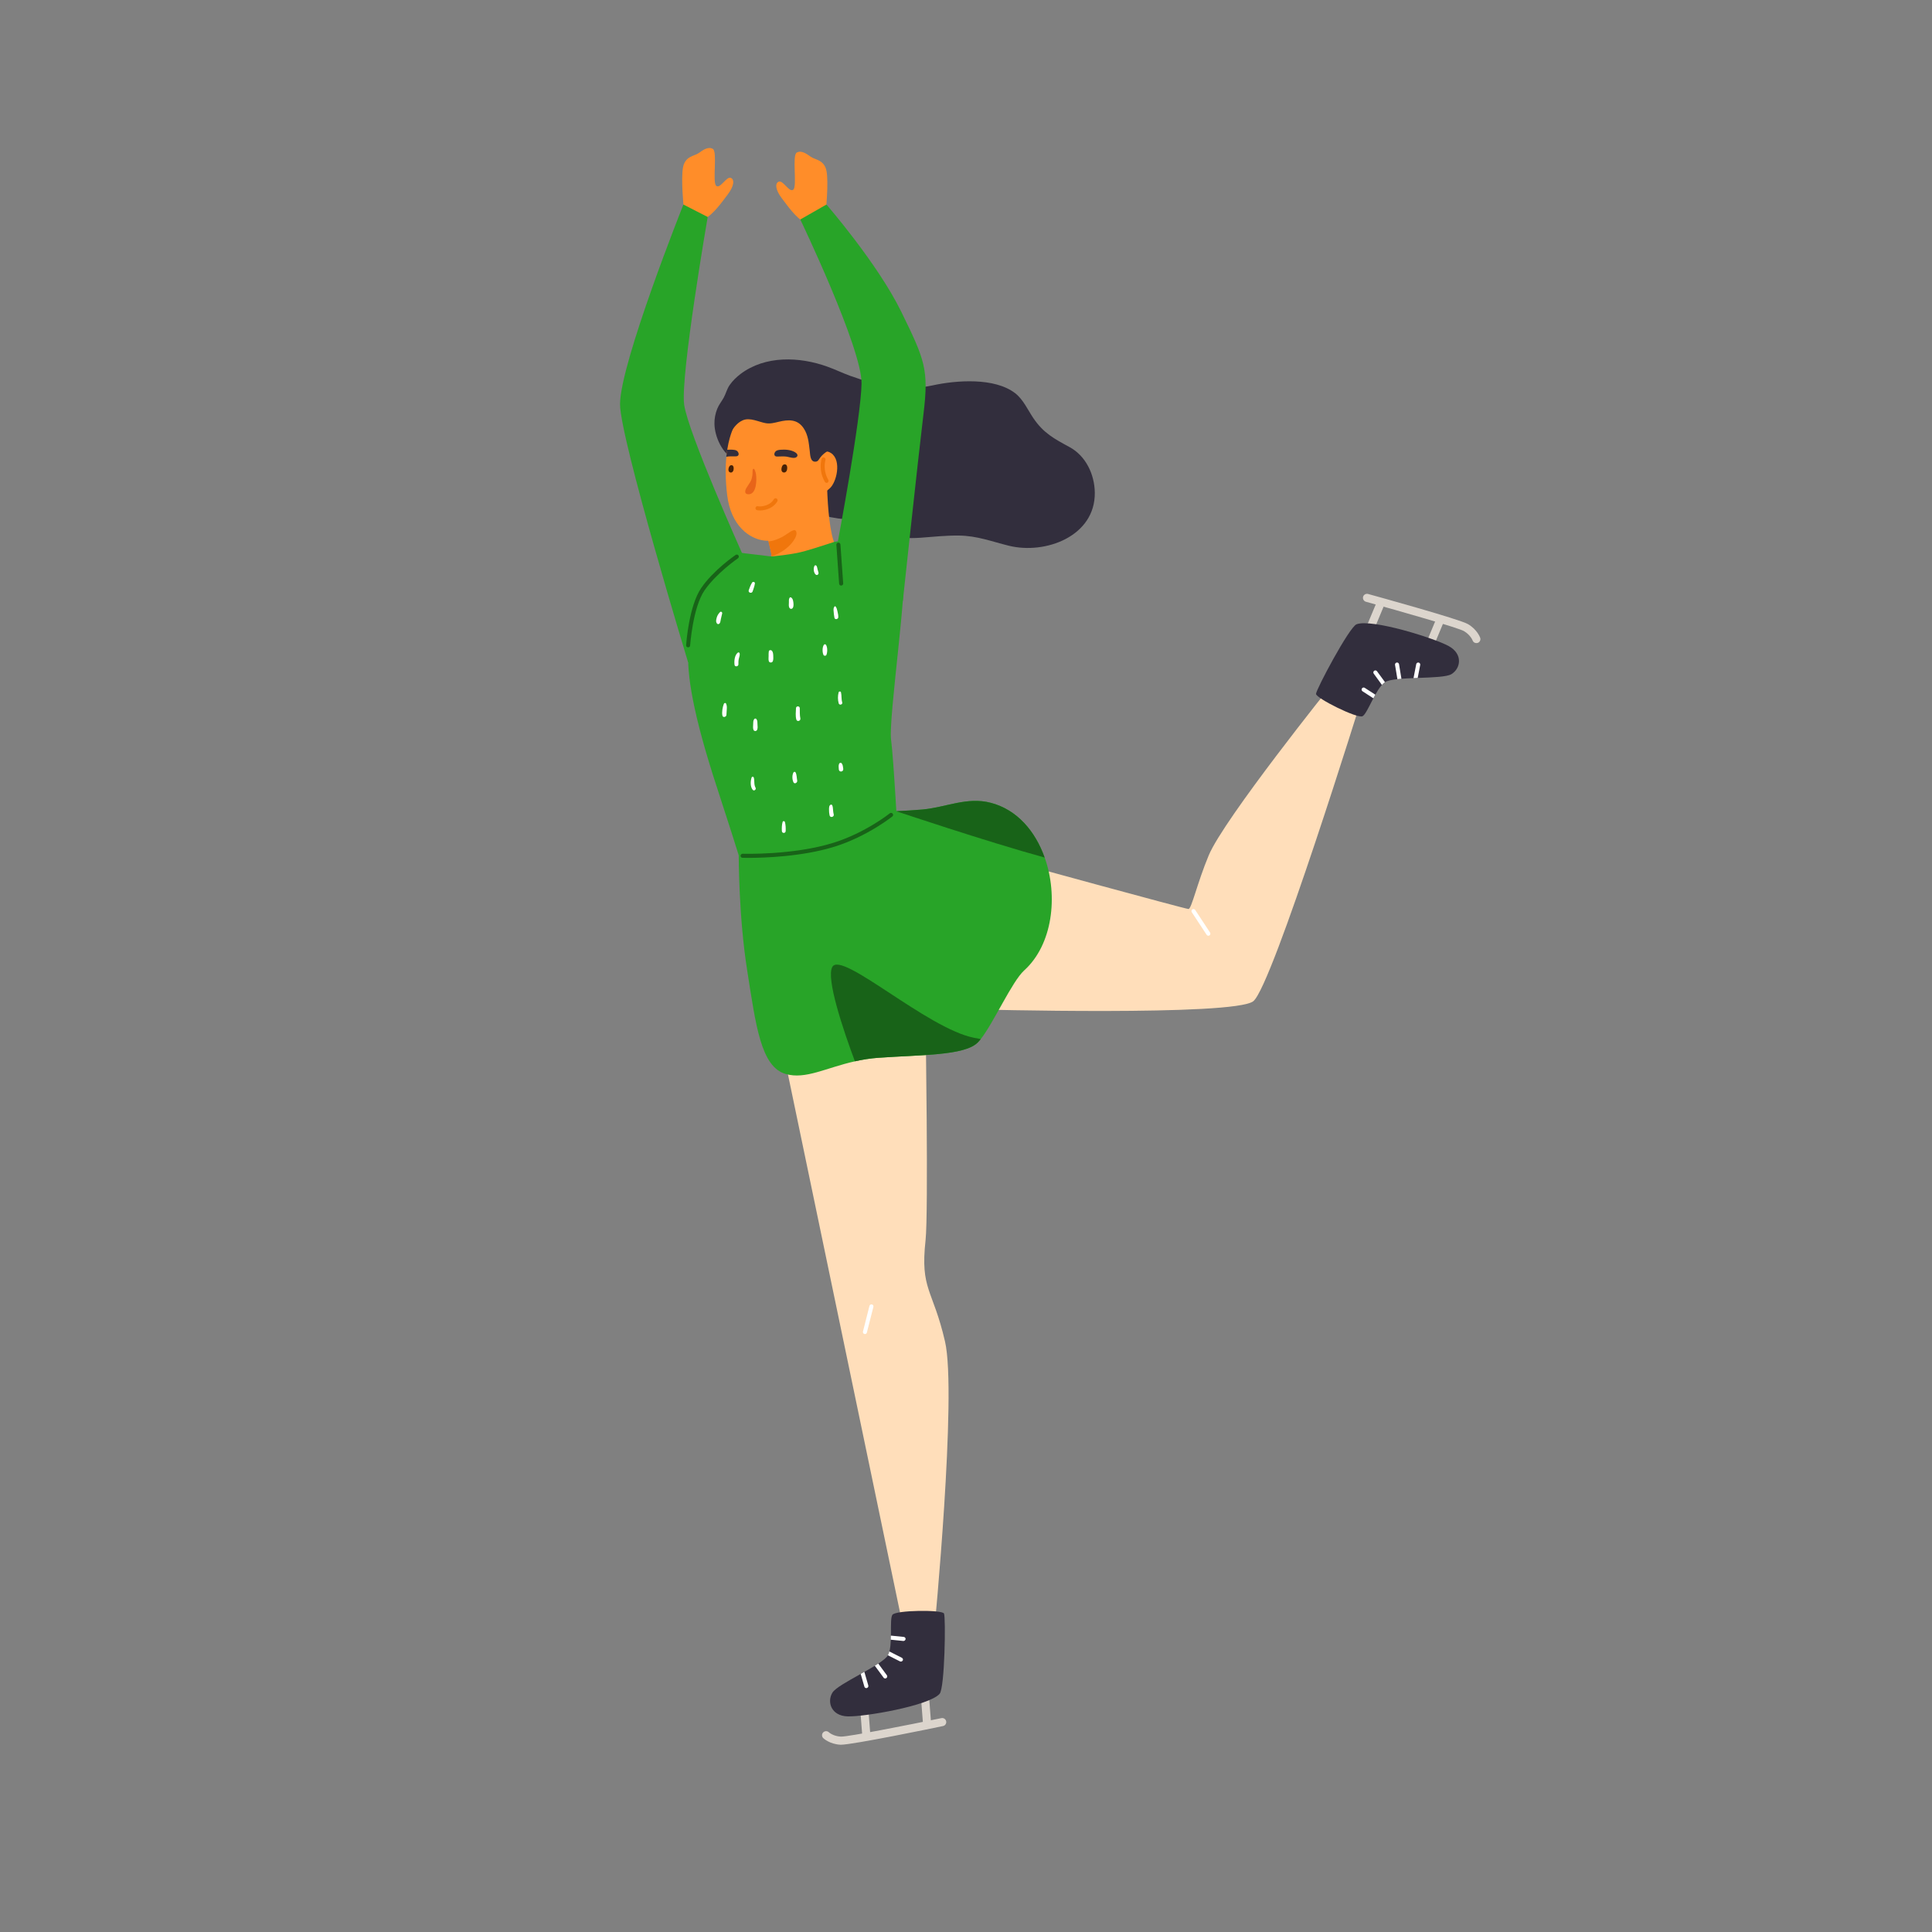 <?xml version="1.0" encoding="utf-8"?>
<!-- Generator: Adobe Illustrator 25.2.1, SVG Export Plug-In . SVG Version: 6.00 Build 0)  -->
<svg version="1.1" id="Layer_1" xmlns="http://www.w3.org/2000/svg" xmlns:xlink="http://www.w3.org/1999/xlink" x="0px" y="0px"
	 viewBox="0 0 300 300" style="enable-background:new 0 0 300 300;" xml:space="preserve">
<rect x="0" y="0" width="300" height="300" fill="#808080" stroke="none"/>
<style type="text/css">
	.st0{clip-path:url(#SVGID_2_);}
	.st1{clip-path:url(#SVGID_4_);fill:#FF8D29;}
	.st2{clip-path:url(#SVGID_4_);fill:#FFDEBA;}
	.st3{clip-path:url(#SVGID_4_);fill:#322E3D;}
	.st4{clip-path:url(#SVGID_4_);fill:#452107;}
	.st5{clip-path:url(#SVGID_4_);fill:#F0760C;}
	.st6{clip-path:url(#SVGID_4_);fill:#E86519;}
	.st7{clip-path:url(#SVGID_4_);fill:#28A428;}
	.st8{clip-path:url(#SVGID_4_);fill:#DCD5CD;}
	.st9{clip-path:url(#SVGID_6_);fill:#322E3D;}
	.st10{clip-path:url(#SVGID_6_);fill:#FFFFFF;}
	.st11{clip-path:url(#SVGID_8_);fill:#DCD5CD;}
	.st12{clip-path:url(#SVGID_10_);fill:#322E3D;}
	.st13{clip-path:url(#SVGID_10_);fill:#FFFFFF;}
	.st14{clip-path:url(#SVGID_12_);fill:#186318;}
	.st15{clip-path:url(#SVGID_12_);fill:#FFFFFF;}
</style>
<g id="Artwork_8_1_">
	<g>
		<defs>
			<rect id="SVGID_1_" x="96.28" y="22.98" width="133.59" height="247.94"/>
		</defs>
		<clipPath id="SVGID_2_">
			<use xlink:href="#SVGID_1_"  style="overflow:visible;"/>
		</clipPath>
		<g class="st0">
			<defs>
				<rect id="SVGID_3_" x="96.28" y="22.98" width="133.59" height="247.94"/>
			</defs>
			<clipPath id="SVGID_4_">
				<use xlink:href="#SVGID_3_"  style="overflow:visible;"/>
			</clipPath>
			<path class="st1" d="M106.15,32.09c0,0-0.42-4.26-0.1-6.06c0.32-1.8,1.76-1.78,2.43-2.25c0.66-0.47,1.47-1.08,2.21-0.66
				c0.74,0.42-0.09,5.16,0.51,5.72c0.6,0.57,1.59-1.46,2.25-1.23c0.66,0.23,0.53,1.31-0.45,2.59c-0.98,1.28-2.13,2.98-3.69,3.88
				c-1.56,0.9-1.98,0.65-2.19,0.2C106.89,33.85,106.15,32.09,106.15,32.09"/>
			<path class="st1" d="M128.25,32.67c0,0,0.42-4.26,0.1-6.06c-0.32-1.8-1.76-1.78-2.43-2.25c-0.66-0.46-1.47-1.08-2.21-0.66
				c-0.74,0.42,0.09,5.16-0.51,5.73c-0.6,0.57-1.59-1.46-2.25-1.23c-0.66,0.23-0.53,1.31,0.45,2.59c0.98,1.28,2.13,2.98,3.69,3.88
				c1.56,0.9,1.98,0.65,2.19,0.2C127.51,34.42,128.25,32.67,128.25,32.67"/>
			<path class="st2" d="M151.21,156.73c0,0,40.41,1.1,43.4-1.26s16.98-47.49,16.98-47.49l-4.76-1.72c0,0-16.78,20.9-19.14,26.56
				c-1.78,4.27-2.67,8.33-3.14,8.33s-26.92-7.25-26.92-7.25L151.21,156.73z"/>
			<path class="st2" d="M121.33,161.92l19.03,91.36h4.71c0,0,3.56-36.81,1.67-44.98c-1.89-8.18-3.87-8.01-3.02-15.71
				c0.47-4.22,0-34.28,0-34.28L121.33,161.92z"/>
			<path class="st3" d="M166.11,69.44c-2.42-1.32-4.08-2.17-5.69-4.57c-0.84-1.26-1.55-2.85-2.77-3.8
				c-3.2-2.49-9.19-2.03-12.87-1.22c-4.26,0.93-8.7-0.02-12.73-1.48c-1.2-0.43-2.35-1-3.56-1.43c-4.35-1.57-9.65-1.77-13.5,1.13
				c-0.63,0.48-1.2,1.03-1.66,1.68c-0.46,0.64-0.59,1.34-0.96,2.01c-0.33,0.59-0.74,1.08-1,1.72c-0.3,0.75-0.45,1.55-0.43,2.36
				c0.04,1.97,1.22,4.65,3.14,5.52c3.34,5.47,11.25,8.74,17.23,9.28c2.4,0.21,3.99,1.27,6.11,2.17c1.77,0.75,3.62,0.82,5.52,0.69
				c1.99-0.15,3.93-0.36,5.94-0.34c2.84,0.03,5.09,0.92,7.77,1.58c5.65,1.4,13.43-1.45,13.35-8.25
				C169.96,73.66,168.61,70.81,166.11,69.44"/>
			<path class="st1" d="M112.94,69.75c-0.05,0.34-0.1,0.7-0.14,1.09c-0.16,1.57-0.18,3.56,0.11,5.99c0.57,4.86,3.5,6.85,5.78,7.11
				c3.71,0.42,6.33-3.33,7.79-5.64c1.46-2.32,1.95-7.94,1.95-7.94s-2.09-7.31-7.95-7.54c-5.86-0.22-6.38,3.21-6.38,3.21
				S113.35,67.19,112.94,69.75"/>
			<path class="st1" d="M115.8,90.67l4.55,7.99l9.51-1.8l4.96-7.36c0,0-2.83-1.66-4.79-4.26c-1.96-2.58-1.63-14.8-1.63-14.8
				l-9.86,11.01c0,0,0.26,0.78,0.54,1.74c0.08,0.28,0.16,0.57,0.24,0.86l0.01,0c0.08,0.31,0.16,0.63,0.23,0.95
				c0.08,0.4,0.26,0.94,0.25,1.4c0.01,0.14-0.01,0.26-0.05,0.37C119.47,87.6,115.8,90.67,115.8,90.67"/>
			<path class="st1" d="M126.36,72.01c0,0,1.05-2.78,2.71-1.64c1.66,1.14,0.82,4.61-0.27,5.5c-1.09,0.89-1.26,1.09-1.31,0.95
				C127.44,76.69,126.36,72.01,126.36,72.01"/>
			<path class="st4" d="M121.45,72.39c0.07-0.14,0.18-0.26,0.34-0.28c0.47-0.07,0.49,0.51,0.42,0.83c-0.06,0.28-0.29,0.5-0.59,0.41
				c-0.23-0.07-0.3-0.31-0.28-0.53C121.35,72.68,121.39,72.52,121.45,72.39"/>
			<path class="st4" d="M113.21,72.5c0.06-0.13,0.16-0.24,0.31-0.26c0.42-0.06,0.44,0.46,0.38,0.75c-0.06,0.25-0.26,0.45-0.53,0.37
				c-0.21-0.07-0.27-0.27-0.26-0.48C113.12,72.76,113.15,72.62,113.21,72.5"/>
			<path class="st3" d="M121.01,69.86c0.06-0.01,0.11-0.01,0.17-0.02c0.76-0.06,1.57-0.01,2.24,0.36c0.27,0.15,0.61,0.49,0.27,0.77
				c-0.34,0.29-1.08,0.02-1.46-0.05c-0.4-0.07-0.8-0.05-1.2-0.04c-0.27,0.01-0.7,0.09-0.78-0.26c-0.06-0.24,0.12-0.53,0.33-0.64
				C120.72,69.91,120.86,69.88,121.01,69.86"/>
			<path class="st3" d="M112.92,69.84c-0.05,0.34-0.1,0.7-0.14,1.09c0.37-0.08,0.76-0.07,1.14-0.07c0.27,0,0.7,0.07,0.77-0.28
				c0.05-0.24-0.14-0.53-0.35-0.63c-0.13-0.07-0.28-0.09-0.43-0.1c-0.06-0.01-0.11-0.01-0.17-0.02
				C113.48,69.82,113.2,69.82,112.92,69.84"/>
			<path class="st5" d="M119.32,84.07c0.08,0.31,0.16,0.63,0.23,0.95c0.08,0.4,0.26,0.94,0.25,1.4c0.64-0.23,1.46-0.61,2.2-1.19
				c1.4-1.08,2.03-2.46,1.49-2.88c-0.32-0.24-1.43,0.73-2.09,1.06C119.97,84.11,119.4,84.05,119.32,84.07"/>
			<path class="st6" d="M116.19,76.75c1.32,0.05,1.33-2.27,1.2-3.12c-0.02-0.16-0.24-1.12-0.49-0.76c-0.06,0.09-0.03,0.66-0.07,0.94
				c-0.09,0.49-0.15,0.73-0.34,1.05c-0.19,0.32-0.42,0.61-0.6,0.93c-0.02,0.04-0.04,0.08-0.06,0.12
				C115.64,76.3,115.64,76.73,116.19,76.75"/>
			<path class="st5" d="M128.36,74.98c-0.1,0-0.2-0.05-0.26-0.14c-0.01-0.02-0.37-0.57-0.55-1.38c-0.27-1.24,0.02-2.18,0.03-2.22
				c0.05-0.17,0.23-0.26,0.39-0.2c0.16,0.05,0.26,0.23,0.2,0.39c0,0.01-0.25,0.82-0.02,1.89c0.15,0.7,0.46,1.17,0.46,1.17
				c0.09,0.15,0.05,0.34-0.09,0.44C128.48,74.96,128.42,74.98,128.36,74.98"/>
			<path class="st5" d="M118.03,79.27c-0.29,0-0.46-0.05-0.5-0.06c-0.17-0.05-0.26-0.23-0.21-0.39c0.05-0.16,0.22-0.26,0.39-0.21
				c0,0,0.5,0.13,1.34-0.18c0.8-0.3,1.08-0.86,1.1-0.89c0.08-0.15,0.26-0.22,0.42-0.14c0.16,0.08,0.22,0.26,0.15,0.42
				c-0.02,0.03-0.4,0.81-1.44,1.2C118.75,79.21,118.32,79.27,118.03,79.27"/>
			<path class="st3" d="M129.8,68.92c-0.42,0.07-0.87,0.18-1.31,0.35c0-0.01,0.01-0.03,0.01-0.04c0.03-0.4-0.25-0.75-0.45-1.05
				c-0.11-0.16-0.2-0.32-0.3-0.49c-0.06-0.61-0.27-1.19-0.77-1.55c-0.05-0.03-0.11-0.03-0.16-0.02c-0.68-1.03-1.87-2.35-3.16-2.87
				c0.44-0.38,0.81-0.79,1.11-1.21c0.12-0.18-0.08-0.42-0.28-0.36c-0.71,0.22-1.3,0.66-1.9,1.12c-0.9-0.74-2.7-0.77-3.62-0.64
				c-0.77,0.11-1.53,0.37-2.25,0.71c-0.19-0.23-0.38-0.49-0.55-0.77c-0.01-0.02-0.05-0.02-0.06,0.01c-0.11,0.36-0.08,0.72,0.04,1.05
				c-0.32,0.18-0.63,0.37-0.93,0.57c-0.77,0.53-1.76,1.03-2.08,1.93c-0.05,0.15,0.09,0.34,0.25,0.33c0.13-0.01,0.25-0.04,0.37-0.07
				c-0.48,0.45-0.84,0.96-0.82,1.47c0,0.08,0.11,0.14,0.17,0.07c0.73-0.81,1.17-1.73,2.21-2.19c1.13-0.5,2.48,0.25,3.58,0.44
				c0.7,0.12,1.32-0.05,1.99-0.21c1.53-0.37,2.95-0.45,3.92,1.03c0.69,1.06,0.77,2.21,0.92,3.43c0.08,0.64,0.05,1.86,0.98,1.72
				c0.35-0.05,0.45-0.38,0.65-0.63c0.78-0.99,1.55-1.19,2.63-1.69C130.25,69.24,130.05,68.88,129.8,68.92"/>
			<path class="st7" d="M138.36,114.8c0.42,3.25,1.08,15.67,1.08,15.67l-22.03,11.01c0,0-3.14-10.26-5.99-18.92
				c-7.86-23.89-3.35-24.21-2.62-27.78c0.74-3.57,4.72-9.12,4.72-9.12l3.33,0.4l1.02,0.12l0.37,0.04l1.03,0.13l0.52,0.06
				c0,0,3.21-0.28,5.1-0.81c1.04-0.29,2.33-0.7,3.28-1.01c0.38-0.12,0.7-0.23,0.94-0.3c0.24-0.08,0.38-0.13,0.38-0.13
				s0.01,0,0.03-0.01c0.09-0.02,0.41-0.08,0.89-0.14c0.86-0.12,2.22-0.23,3.61-0.04c2.3,0.32,5.29,3.05,6.18,4.52
				C141.09,89.95,137.95,111.55,138.36,114.8"/>
			<path class="st7" d="M115.21,85.86c0,0-8.34-18.6-8.97-23s3.65-29.17,3.65-29.17l-3.77-1.93c0,0-9.84,24.65-9.84,31
				c0,5.35,10.57,40.09,10.57,40.09l10.77-12.05L115.21,85.86z"/>
			<path class="st7" d="M130.11,84.05c0,0,3.58-19.04,3.67-24.49c0.09-5.45-9.51-25.48-9.51-25.48l4.06-2.32
				c0,0,7.94,9.14,11.61,16.63c3.67,7.5,4.3,8.96,3.46,15.88c-0.84,6.92-3.21,29.06-3.21,29.06s-7.9-3.48-8.64-3.37
				C130.82,90.06,130.11,84.05,130.11,84.05"/>
			<path class="st7" d="M159.04,150.68c-1.89,1.71-4.73,8.11-6.75,10.67c-0.17,0.21-0.33,0.39-0.48,0.54
				c-2.04,2.04-8.81,1.89-15.41,2.36c-1.32,0.09-2.53,0.3-3.65,0.55c-4.52,1.01-7.65,2.85-10.74,1.97
				c-3.86-1.1-4.64-7.55-5.98-16.04c-1.35-8.49-1.32-17.94-1.32-17.94l21.4-6.72c1.03-0.02,2.05-0.06,3.08-0.11
				c1.35-0.06,2.71-0.14,4.06-0.26c3.62-0.33,6.91-2.01,10.6-1.04c4.09,1.06,6.92,4.43,8.37,8.5
				C164.35,139.16,163.44,146.7,159.04,150.68"/>
			
				<rect x="211.43" y="95.2" transform="matrix(0.385 -0.923 0.923 0.385 42.852 255.955)" class="st8" width="4.09" height="1.26"/>
			
				<rect x="220.7" y="97.73" transform="matrix(0.385 -0.923 0.923 0.385 46.216 266.078)" class="st8" width="4.09" height="1.26"/>
			<path class="st8" d="M229.25,99.86c-0.26,0-0.5-0.16-0.59-0.42c-0.01-0.03-0.33-0.85-1.35-1.45c-0.86-0.5-9.79-3.06-15.21-4.55
				c-0.33-0.09-0.53-0.44-0.44-0.77c0.09-0.33,0.44-0.53,0.77-0.44c1.45,0.4,14.21,3.92,15.51,4.68c1.44,0.84,1.88,2.06,1.9,2.12
				c0.12,0.33-0.06,0.69-0.38,0.8C229.39,99.85,229.32,99.86,229.25,99.86"/>
		</g>
		<g class="st0">
			<defs>
				<path id="SVGID_5_" d="M210.64,96.94c-1.13,0.44-6.29,10.14-6.29,10.81c0,0.67,6.45,3.89,7.23,3.46
					c0.79-0.43,2.04-4.29,3.46-5.27c1.42-0.98,8.92-0.39,10.34-1.26c1.42-0.86,1.85-3.11-0.43-4.36c-1.99-1.1-9.65-3.55-13.1-3.55
					C211.35,96.77,210.93,96.82,210.64,96.94"/>
			</defs>
			<clipPath id="SVGID_6_">
				<use xlink:href="#SVGID_5_"  style="overflow:visible;"/>
			</clipPath>
			<path class="st9" d="M204.35,107.75c0,0.67,6.45,3.89,7.23,3.46c0.79-0.43,2.04-4.28,3.46-5.27c1.42-0.98,8.92-0.39,10.34-1.26
				c1.42-0.86,1.85-3.11-0.43-4.36c-2.28-1.26-11.99-4.28-14.31-3.38C209.51,97.38,204.35,107.08,204.35,107.75"/>
			<path class="st10" d="M219.68,106.3c-0.02,0-0.04,0-0.06-0.01c-0.17-0.03-0.28-0.2-0.25-0.37l0.54-2.79
				c0.03-0.17,0.2-0.28,0.37-0.25c0.17,0.03,0.28,0.2,0.25,0.37l-0.54,2.79C219.96,106.19,219.83,106.3,219.68,106.3"/>
			<path class="st10" d="M217.44,106.58c-0.15,0-0.28-0.11-0.31-0.26l-0.51-3.08c-0.03-0.17,0.09-0.33,0.26-0.36
				c0.17-0.03,0.33,0.09,0.36,0.26l0.51,3.08c0.03,0.17-0.09,0.33-0.26,0.36C217.48,106.58,217.46,106.58,217.44,106.58"/>
			<path class="st10" d="M215.45,107.4c-0.14,0-0.26-0.09-0.3-0.22c-0.13-0.23-1.14-1.63-1.84-2.58c-0.1-0.14-0.07-0.34,0.07-0.44
				c0.14-0.1,0.34-0.07,0.44,0.07c1.95,2.63,1.95,2.73,1.95,2.86C215.77,107.26,215.62,107.4,215.45,107.4"/>
			<path class="st10" d="M214.38,109.05c-0.03,0-0.06-0.01-0.1-0.02c-0.25-0.08-1.98-1.21-2.71-1.69c-0.14-0.09-0.19-0.29-0.09-0.44
				c0.1-0.15,0.29-0.19,0.44-0.09c1.13,0.74,2.4,1.55,2.57,1.62c0.16,0.07,0.24,0.24,0.18,0.4
				C214.62,108.97,214.51,109.05,214.38,109.05"/>
		</g>
		<g class="st0">
			<defs>
				<rect id="SVGID_7_" x="96.28" y="22.98" width="133.59" height="247.94"/>
			</defs>
			<clipPath id="SVGID_8_">
				<use xlink:href="#SVGID_7_"  style="overflow:visible;"/>
			</clipPath>
			
				<rect x="143.25" y="263.26" transform="matrix(0.997 -0.077 0.077 0.997 -20.101 11.931)" class="st11" width="1.26" height="4.09"/>
			
				<rect x="133.83" y="265.22" transform="matrix(0.997 -0.077 0.077 0.997 -20.281 11.208)" class="st11" width="1.26" height="4.09"/>
			<path class="st11" d="M130.58,270.92c-0.03,0-0.05,0-0.08,0c-1.67-0.09-2.62-0.98-2.66-1.02c-0.25-0.24-0.26-0.64-0.02-0.89
				c0.24-0.25,0.64-0.26,0.89-0.02c0.02,0.02,0.67,0.61,1.86,0.67c0.02,0,0.03,0,0.05,0c1.23,0,10.14-1.75,15.56-2.87
				c0.34-0.07,0.67,0.15,0.74,0.49s-0.15,0.67-0.49,0.74C144.99,268.33,132.39,270.92,130.58,270.92"/>
		</g>
		<g class="st0">
			<defs>
				<path id="SVGID_9_" d="M138.56,250.75c-0.5,0.74,0.13,4.74-0.68,6.26c-0.81,1.52-7.77,4.41-8.63,5.82
					c-0.87,1.41-0.23,3.61,2.37,3.69c2.6,0.08,12.63-1.64,14.28-3.5c0.81-0.91,0.99-11.89,0.68-12.49c-0.14-0.27-1.66-0.4-3.35-0.4
					C141.15,250.13,138.84,250.34,138.56,250.75"/>
			</defs>
			<clipPath id="SVGID_10_">
				<use xlink:href="#SVGID_9_"  style="overflow:visible;"/>
			</clipPath>
			<path class="st12" d="M146.58,250.54c-0.31-0.6-7.51-0.53-8.01,0.21c-0.5,0.74,0.13,4.75-0.68,6.26
				c-0.81,1.52-7.77,4.41-8.63,5.82c-0.87,1.41-0.23,3.61,2.37,3.69c2.6,0.08,12.63-1.64,14.28-3.5
				C146.7,262.12,146.88,251.14,146.58,250.54"/>
			<path class="st13" d="M134.52,262.13c-0.14,0-0.26-0.09-0.3-0.23l-0.79-2.73c-0.05-0.17,0.05-0.34,0.22-0.39
				c0.16-0.05,0.34,0.05,0.39,0.21l0.79,2.73c0.05,0.17-0.05,0.34-0.21,0.39C134.58,262.13,134.55,262.13,134.52,262.13"/>
			<path class="st13" d="M137.45,260.63c-0.1,0-0.19-0.04-0.25-0.13l-1.85-2.51c-0.1-0.14-0.07-0.34,0.07-0.44
				c0.14-0.1,0.34-0.07,0.44,0.07l1.85,2.51c0.1,0.14,0.07,0.34-0.07,0.44C137.58,260.61,137.51,260.63,137.45,260.63"/>
			<path class="st13" d="M139.89,258.01c-0.05,0-0.09-0.01-0.14-0.03c-2.93-1.46-2.98-1.55-3.03-1.66
				c-0.08-0.15-0.02-0.34,0.14-0.42c0.12-0.06,0.27-0.04,0.37,0.06c0.22,0.15,1.76,0.94,2.81,1.46c0.16,0.08,0.22,0.27,0.14,0.42
				C140.11,257.94,140,258.01,139.89,258.01"/>
			<path class="st13" d="M140.29,254.81c-0.01,0-0.02,0-0.03,0c-1.34-0.15-2.84-0.29-3.02-0.27c-0.17,0.01-0.33-0.11-0.34-0.28
				c-0.02-0.17,0.09-0.32,0.26-0.35c0.26-0.04,2.31,0.18,3.18,0.27c0.17,0.02,0.3,0.17,0.28,0.35
				C140.58,254.69,140.45,254.81,140.29,254.81"/>
		</g>
		<g class="st0">
			<defs>
				<rect id="SVGID_11_" x="96.28" y="22.98" width="133.59" height="247.94"/>
			</defs>
			<clipPath id="SVGID_12_">
				<use xlink:href="#SVGID_11_"  style="overflow:visible;"/>
			</clipPath>
			<path class="st14" d="M152.29,161.35c-0.17,0.21-0.33,0.39-0.48,0.54c-2.04,2.04-8.81,1.89-15.41,2.36
				c-1.32,0.09-2.53,0.3-3.65,0.55c-1.74-4.66-4.54-12.89-3.5-14.67c1.47-2.52,14.68,9.54,21.96,11.01
				C151.58,161.21,151.94,161.28,152.29,161.35"/>
			<path class="st14" d="M162.21,133.16c-9.08-2.5-23.03-7.19-23.03-7.19l0.01-0.01c1.35-0.06,2.71-0.15,4.06-0.26
				c3.62-0.33,6.91-2.01,10.6-1.04C157.94,125.72,160.77,129.08,162.21,133.16"/>
			<path class="st14" d="M116.24,133.21c-0.59,0-0.93-0.01-0.95-0.01c-0.17-0.01-0.31-0.15-0.3-0.33c0.01-0.17,0.15-0.29,0.33-0.3
				c0.08,0,7.88,0.25,14.15-1.72c4.91-1.54,8.67-4.53,8.7-4.56c0.14-0.11,0.33-0.09,0.44,0.05c0.11,0.14,0.09,0.33-0.05,0.44
				c-0.04,0.03-3.88,3.09-8.91,4.67C124.58,133.04,118.53,133.21,116.24,133.21"/>
			<path class="st14" d="M106.85,100.52c-0.01,0-0.01,0-0.02,0c-0.17-0.01-0.31-0.16-0.29-0.33c0.02-0.25,0.43-6.09,2.34-8.88
				c1.9-2.77,5.21-5.05,5.35-5.14c0.14-0.1,0.34-0.06,0.44,0.08c0.1,0.14,0.06,0.34-0.08,0.44c-0.03,0.02-3.35,2.31-5.19,4.98
				c-1.82,2.65-2.23,8.51-2.24,8.57C107.16,100.39,107.02,100.52,106.85,100.52"/>
			<path class="st14" d="M130.61,90.93c-0.16,0-0.3-0.13-0.31-0.29l-0.43-6.05c-0.01-0.17,0.12-0.32,0.29-0.34
				c0.16-0.01,0.32,0.12,0.34,0.29l0.43,6.05c0.01,0.17-0.12,0.32-0.29,0.34C130.62,90.93,130.61,90.93,130.61,90.93"/>
			<path class="st15" d="M134.31,207.15c-0.03,0-0.05,0-0.08-0.01c-0.17-0.04-0.27-0.21-0.23-0.38l1.01-3.98
				c0.04-0.17,0.21-0.27,0.38-0.23c0.17,0.04,0.27,0.21,0.23,0.38l-1.01,3.98C134.58,207.06,134.45,207.15,134.31,207.15"/>
			<path class="st15" d="M187.63,145.3c-0.1,0-0.2-0.05-0.26-0.14l-2.31-3.51c-0.09-0.14-0.05-0.34,0.09-0.44
				c0.14-0.09,0.34-0.06,0.44,0.09l2.31,3.51c0.09,0.14,0.05,0.34-0.09,0.44C187.75,145.29,187.69,145.3,187.63,145.3"/>
			<path class="st15" d="M116.78,90.47c-0.22,0.37-0.39,0.78-0.52,1.19c-0.12,0.39,0.49,0.55,0.61,0.17
				c0.13-0.41,0.3-0.81,0.35-1.24C117.24,90.34,116.89,90.28,116.78,90.47"/>
			<path class="st15" d="M120.07,101.81c-0.01-0.25-0.03-0.52-0.18-0.73c-0.13-0.17-0.46-0.19-0.51,0.07
				c-0.04,0.24-0.03,0.47-0.03,0.71c0,0.26-0.04,0.52,0.02,0.77c0.08,0.33,0.56,0.32,0.65,0
				C120.1,102.37,120.08,102.07,120.07,101.81"/>
			<path class="st15" d="M114.85,101.44c-0.02-0.11-0.18-0.18-0.27-0.11c-0.52,0.39-0.6,1.32-0.52,1.92c0.05,0.34,0.6,0.26,0.6-0.08
				c-0.01-0.32,0-0.63,0.08-0.94C114.82,101.95,114.9,101.72,114.85,101.44"/>
			<path class="st15" d="M117.62,112.48c-0.01-0.26,0.01-0.58-0.15-0.8c-0.09-0.14-0.27-0.14-0.37,0c-0.16,0.23-0.14,0.54-0.15,0.8
				c-0.01,0.29-0.06,0.63,0.07,0.89c0.1,0.19,0.42,0.19,0.52,0C117.69,113.11,117.64,112.77,117.62,112.48"/>
			<path class="st15" d="M123.79,121.21c-0.08-0.41-0.06-0.88-0.25-1.27c-0.06-0.13-0.27-0.12-0.33,0
				c-0.23,0.45-0.21,1.06-0.01,1.52C123.36,121.81,123.85,121.55,123.79,121.21"/>
			<path class="st15" d="M123.17,93.39c-0.04-0.26-0.13-0.54-0.39-0.64c-0.06-0.03-0.13,0.02-0.17,0.07
				c-0.14,0.19-0.11,0.51-0.11,0.74c-0.01,0.28-0.06,0.61,0.1,0.85c0.13,0.18,0.37,0.18,0.49,0
				C123.28,94.14,123.22,93.7,123.17,93.39"/>
			<path class="st15" d="M128.26,100.13c-0.08-0.12-0.25-0.12-0.33,0c-0.26,0.38-0.25,1.17-0.06,1.57c0.08,0.17,0.38,0.17,0.45,0
				C128.5,101.3,128.51,100.51,128.26,100.13"/>
			<path class="st15" d="M127.1,88.94c-0.03-0.18-0.11-0.35-0.15-0.54c-0.04-0.19-0.07-0.37-0.16-0.53c-0.07-0.12-0.26-0.13-0.32,0
				c-0.19,0.36-0.14,1.05,0.18,1.34C126.86,89.4,127.14,89.2,127.1,88.94"/>
			<path class="st15" d="M130.69,118.52c-0.09-0.12-0.32-0.08-0.38,0.05c-0.13,0.28-0.08,0.59-0.06,0.89
				c0.03,0.51,0.76,0.42,0.69-0.09C130.9,119.07,130.88,118.76,130.69,118.52"/>
			<path class="st15" d="M117.32,122.31c-0.29-0.51-0.11-1.06-0.28-1.58c-0.05-0.16-0.28-0.16-0.33,0
				c-0.19,0.57-0.23,1.44,0.18,1.92C117.1,122.89,117.47,122.58,117.32,122.31"/>
			<path class="st15" d="M121.88,127.64c-0.05-0.18-0.31-0.18-0.36,0c-0.12,0.44-0.14,0.96-0.11,1.41c0.02,0.38,0.57,0.38,0.59,0
				C122.02,128.6,122,128.08,121.88,127.64"/>
			<path class="st15" d="M112.74,109.25c-0.07-0.16-0.29-0.09-0.34,0.04c-0.2,0.53-0.33,1.25-0.23,1.81
				c0.06,0.37,0.61,0.26,0.63-0.09c0.02-0.32,0.03-0.64,0.06-0.96C112.88,109.78,112.86,109.52,112.74,109.25"/>
			<path class="st15" d="M130.78,109.06c-0.16-0.51-0.07-1.03-0.19-1.55c-0.04-0.18-0.32-0.18-0.37,0c-0.14,0.55-0.14,1.15,0.01,1.7
				C130.33,109.57,130.89,109.41,130.78,109.06"/>
			<path class="st15" d="M130.03,94.88c-0.05-0.24-0.12-0.49-0.27-0.69c-0.04-0.05-0.12-0.08-0.17-0.02
				c-0.17,0.19-0.17,0.46-0.15,0.69c0.03,0.35,0.06,0.72,0.13,1.06c0.07,0.35,0.59,0.25,0.6-0.08
				C130.19,95.53,130.09,95.19,130.03,94.88"/>
			<path class="st15" d="M111.8,95.05c-0.24,0.25-0.42,0.52-0.51,0.86c-0.09,0.32-0.17,0.66,0.06,0.93c0.09,0.1,0.26,0.09,0.35,0
				c0.2-0.21,0.17-0.48,0.24-0.74c0.07-0.28,0.14-0.56,0.2-0.85C112.18,95.06,111.95,94.89,111.8,95.05"/>
			<path class="st15" d="M129.46,126.45c-0.09-0.32-0.09-0.64-0.13-0.97c-0.01-0.14-0.07-0.64-0.33-0.53
				c-0.27,0.11-0.26,0.44-0.27,0.69c-0.01,0.33,0.02,0.67,0.09,0.98C128.92,127.04,129.57,126.86,129.46,126.45"/>
			<path class="st15" d="M124.28,111.55c-0.11-0.52-0.08-1.05-0.09-1.58c-0.01-0.38-0.58-0.38-0.59,0c-0.02,0.59-0.1,1.17,0.05,1.75
				C123.76,112.13,124.36,111.96,124.28,111.55"/>
		</g>
	</g>
</g>
</svg>
